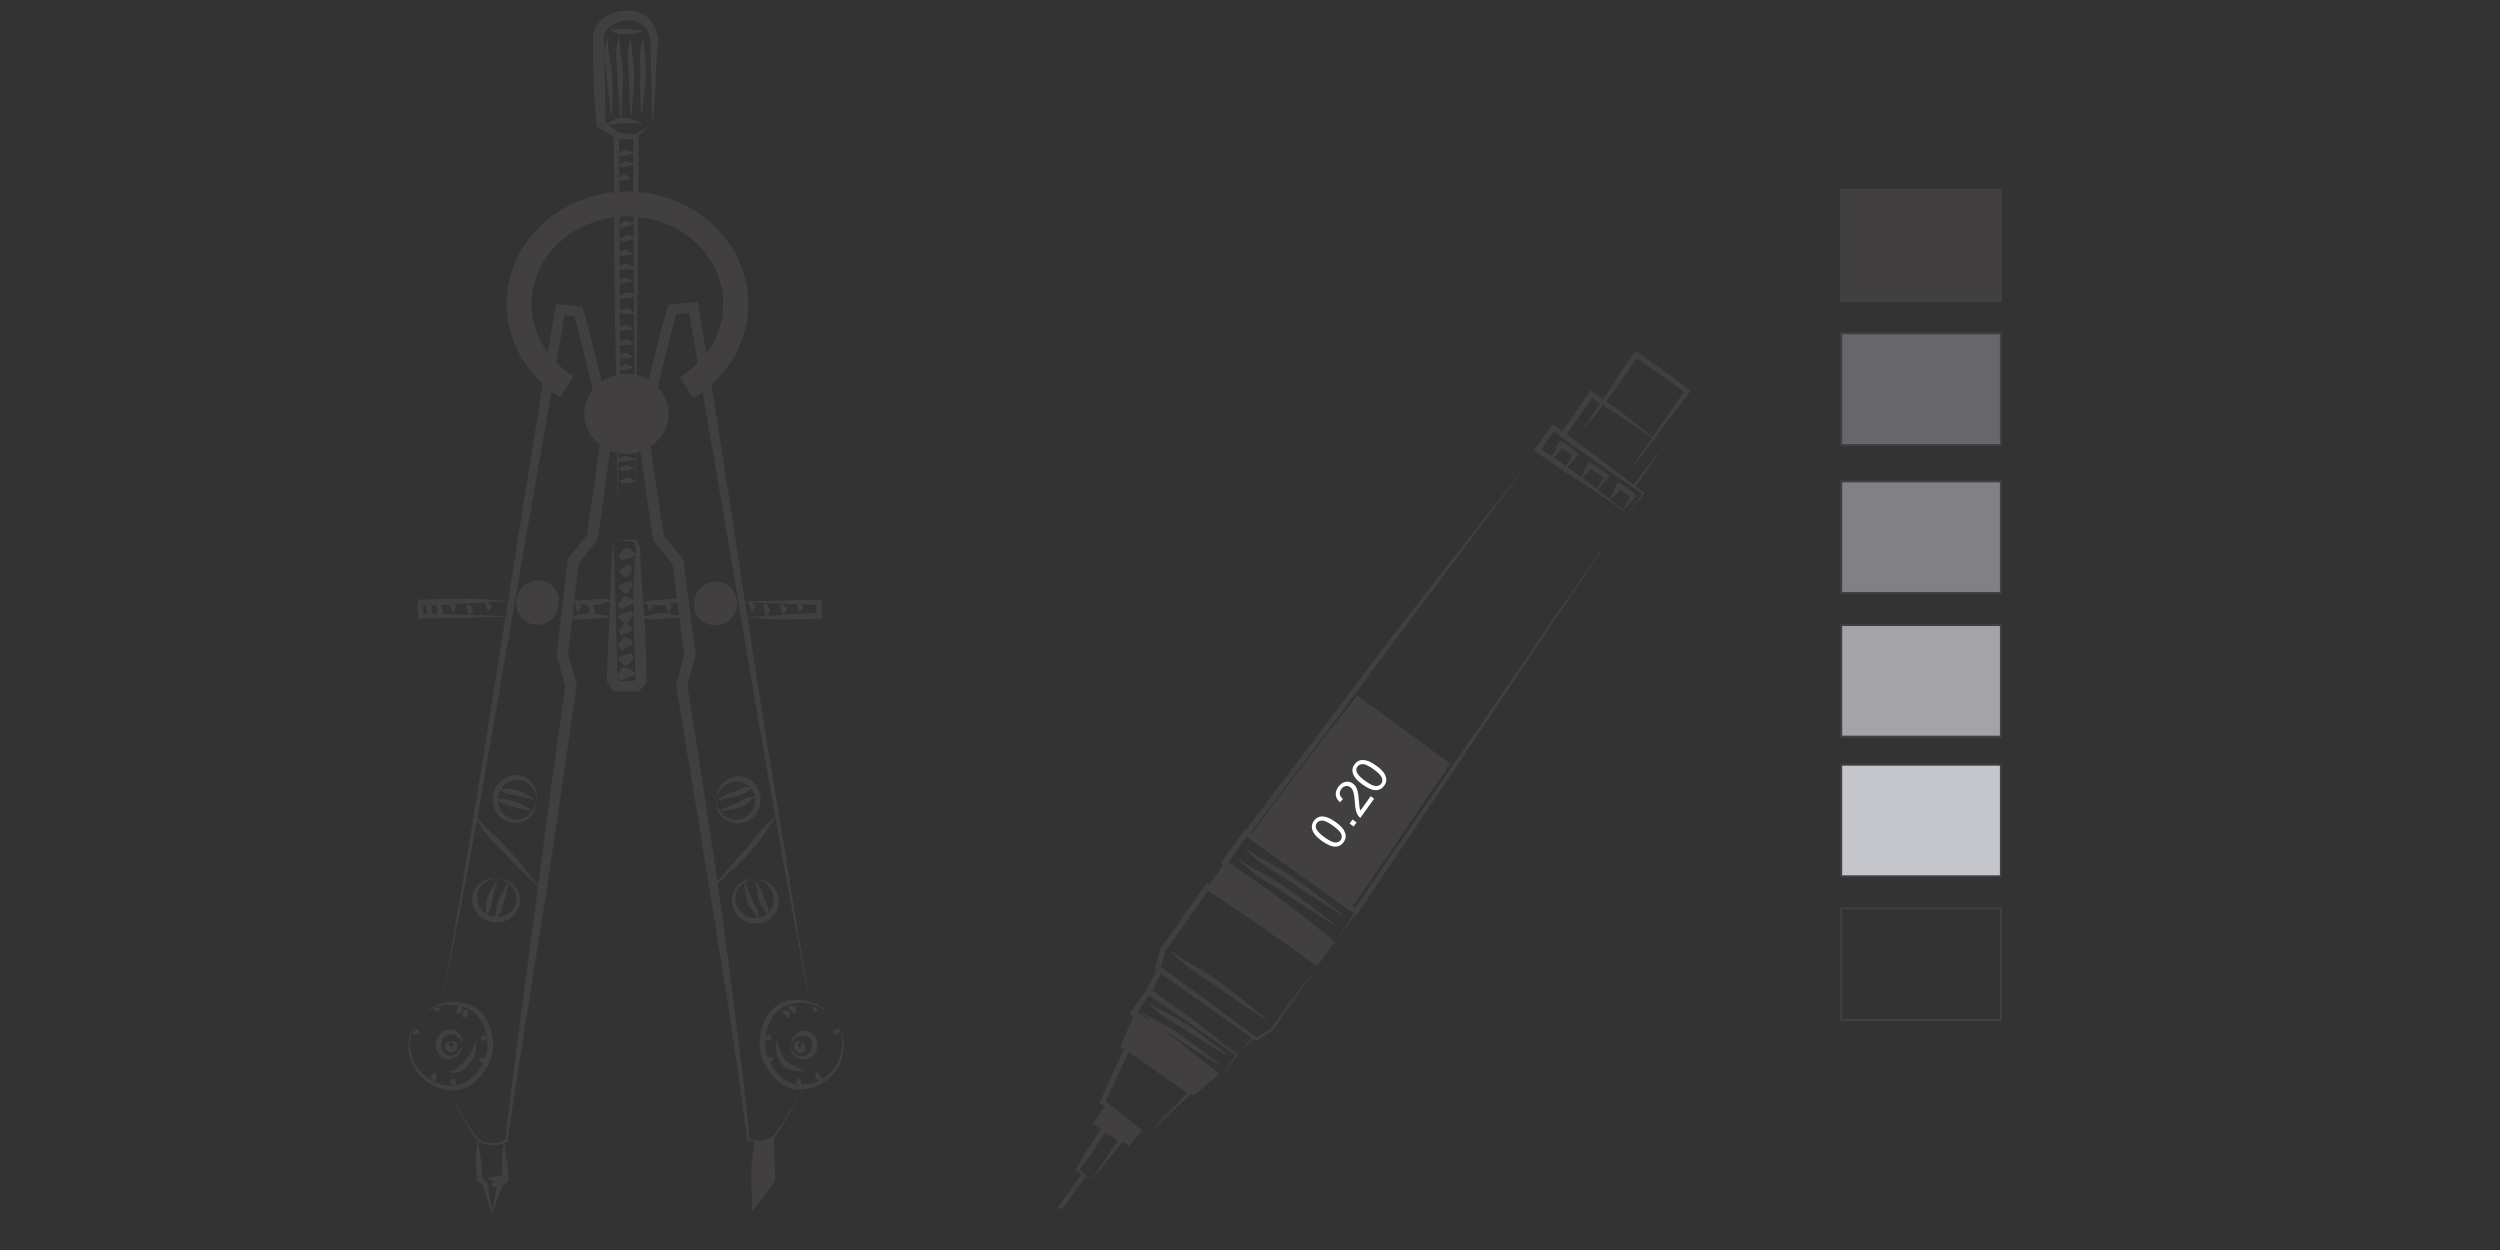 <?xml version="1.0" encoding="utf-8"?>
<!-- Generator: Adobe Illustrator 15.0.0, SVG Export Plug-In . SVG Version: 6.00 Build 0)  -->
<!DOCTYPE svg PUBLIC "-//W3C//DTD SVG 1.1//EN" "http://www.w3.org/Graphics/SVG/1.1/DTD/svg11.dtd">
<svg version="1.1" id="graphic-design" xmlns="http://www.w3.org/2000/svg" xmlns:xlink="http://www.w3.org/1999/xlink" x="0px"
	 y="0px" width="300px" height="150px" viewBox="0 0 300 150" style="enable-background:new 0 0 300 150;" xml:space="preserve">
<rect x="0" y="0" width="300" height="150" fill="#333333" stroke="none"/>
<style type="text/css">
<![CDATA[
	.st0{fill:#818084;stroke:#413F3F;stroke-width:0.25;stroke-miterlimit:10;}
	.st1{fill:#413F3F;stroke:#413F3F;stroke-width:0.25;stroke-miterlimit:10;}
	.st2{fill:#C4C6CB;stroke:#413F3F;stroke-width:0.25;stroke-miterlimit:10;}
	.st3{fill:#A4A3A8;stroke:#413F3F;stroke-width:0.25;stroke-miterlimit:10;}
	.st4{fill:#67666A;stroke:#413F3F;stroke-width:0.25;stroke-miterlimit:10;}
	.st5{fill:none;stroke:#413F3F;stroke-width:0.25;stroke-miterlimit:10;}
	.st6{fill:#FFFFFF;}
	.st7{fill:#413F3F;}
]]>
</style>
<g id="compas">
	<path class="st7" d="M54.385,123.57c-0.68-0.174-1.408,0.158-1.761,0.688c-0.366,0.531-0.428,1.205-0.218,1.789
		c0.078,0.236,0.311,0.622,0.743,0.855c0.423,0.244,1.031,0.252,1.465,0c0.442-0.243,0.68-0.666,0.752-0.978
		c0.082-0.315,0.04-0.521,0.048-0.519c-0.004-0.002-0.035,0.24-0.157,0.464c-0.114,0.226-0.3,0.413-0.366,0.475
		c-0.222,0.253-0.568,0.373-0.879,0.339c-0.316-0.029-0.581-0.195-0.769-0.408c-0.684-0.819-0.201-2.152,1.039-2.164
		c0.17-0.012,0.627,0.154,0.875,0.524c0.264,0.351,0.28,0.78,0.283,0.774c-0.008,0.006,0.115-0.403-0.066-0.887
		C55.223,124.031,54.684,123.619,54.385,123.57z"/>
	<path class="st7" d="M54.231,128.486c-0.258,0.091-0.506,0.105-0.505,0.115c-0.001-0.011,0.237,0.094,0.534,0.127
		c0.297,0.047,0.649,0.02,0.799-0.037c0.71-0.281,1.175-0.881,1.573-1.457c0.172-0.233,0.422-0.869,0.464-1.447
		c0.058-0.576-0.019-1.069-0.012-1.068l-0.215,0.678c-0.057,0.445-0.319,0.84-0.543,1.188c-0.442,0.651-0.853,1.042-1.483,1.604
		C54.753,128.266,54.493,128.41,54.231,128.486z"/>
	<path class="st7" d="M55.687,121.182c-0.077,0.108-0.019,0.307-0.106,0.406c-0.08,0.086-0.048,0.541-0.044,0.538
		c0.001-0.001,0.2-0.021,0.21-0.036c0.039-0.076,0.213-0.074,0.294-0.121c0.146-0.09,0.229-0.177,0.091-0.47
		c-0.038-0.081-0.031-0.308-0.031-0.308C56.102,121.189,55.721,121.135,55.687,121.182z"/>
	<path class="st7" d="M49.642,123.689c-0.036,0.088-0.154,0.246-0.15,0.244c0.012-0.002,0.221,0.299,0.236,0.293
		c0.076,0,0.152-0.18,0.251-0.146c0.063,0.009,0.398-0.173,0.408-0.17c0.002,0-0.055-0.183-0.08-0.183
		c-0.076-0.016-0.135-0.185-0.222-0.229C49.935,123.398,49.757,123.393,49.642,123.689z"/>
	<path class="st7" d="M57.998,124.895c0.132,0.056,0.293,0.026,0.311-0.287c0.011-0.086,0.06-0.269,0.056-0.266
		c-0.011,0.008-0.267-0.232-0.279-0.23c-0.048,0.02-0.07,0.195-0.163,0.195c-0.069-0.006-0.297,0.305-0.288,0.307
		c0.002-0.002,0.125,0.138,0.137,0.134C57.831,124.732,57.925,124.867,57.998,124.895z"/>
	<path class="st7" d="M52.58,120.939c-0.086-0.004-0.234-0.033-0.233-0.03c0.004,0.009-0.283,0.207-0.282,0.208
		c0.014,0.037,0.179,0.045,0.177,0.115c-0.008,0.061,0.298,0.18,0.295,0.164c-0.001,0,0.133-0.119,0.131-0.125
		c-0.014-0.033,0.119-0.11,0.153-0.158C52.883,121.04,52.876,120.936,52.58,120.939z"/>
	<path class="st7" d="M62.533,93.081c-1.063-0.271-2.213,0.203-2.815,1.041c-0.62,0.832-0.756,1.944-0.395,2.899
		c0.133,0.383,0.512,1.013,1.216,1.401c0.689,0.4,1.681,0.438,2.417,0.043c0.749-0.376,1.183-1.077,1.325-1.604
		c0.161-0.53,0.098-0.889,0.112-0.885c-0.007-0.004-0.027,0.412-0.213,0.812c-0.075,0.177-0.177,0.341-0.278,0.482
		c-0.129-0.088-0.34-0.23-0.41-0.253c-0.366-0.113-0.686-0.386-1.037-0.551c-0.311-0.146-0.667-0.295-0.942-0.361
		c-0.284-0.082-0.601-0.172-0.99-0.197c-0.129-0.027-0.48-0.084-0.735-0.118c0.025-0.295,0.096-0.582,0.219-0.841
		c0.017-0.036,0.041-0.069,0.06-0.105c0.199,0.14,0.439,0.307,0.557,0.354c0.517,0.171,1.084,0.161,1.596,0.335
		c0.209,0.072,0.709,0.156,1.142,0.271c0.437,0.107,0.788,0.299,0.787,0.303c0.015-0.002-0.296-0.408-0.409-0.448
		c-0.345-0.169-0.665-0.438-1.021-0.595c-0.667-0.291-1.2-0.445-1.948-0.395c-0.106-0.001-0.364-0.014-0.592-0.022
		c0.457-0.684,1.292-1.159,2.279-1.025c0.306,0.011,1.107,0.343,1.516,1.001c0.441,0.631,0.441,1.363,0.447,1.354
		c-0.012,0.01,0.129-0.69-0.227-1.457C63.882,93.736,62.995,93.15,62.533,93.081z M61.932,96.915
		c0.347,0.143,1.532,0.355,1.932,0.412c-0.117,0.157-0.228,0.278-0.29,0.336c-0.409,0.451-1.022,0.696-1.609,0.671
		c-0.592-0.02-1.136-0.29-1.526-0.686c-0.464-0.467-0.672-1.076-0.667-1.672c0.19,0.161,0.424,0.362,0.536,0.433
		C60.776,96.654,61.443,96.745,61.932,96.915z"/>
	<path class="st7" d="M62.115,106.863c-0.377-0.75-1.074-1.187-1.6-1.33c-0.532-0.162-0.889-0.1-0.886-0.114
		c-0.002,0.007,0.413,0.026,0.811,0.222c0.177,0.074,0.34,0.176,0.481,0.277c-0.089,0.13-0.229,0.338-0.251,0.41
		c-0.115,0.363-0.386,0.681-0.552,1.033c-0.149,0.309-0.298,0.664-0.367,0.938c-0.083,0.284-0.173,0.601-0.201,0.99
		c-0.027,0.128-0.085,0.48-0.121,0.735c-0.294-0.025-0.582-0.097-0.84-0.221c-0.036-0.017-0.069-0.041-0.104-0.06
		c0.141-0.199,0.31-0.441,0.357-0.56c0.173-0.517,0.167-1.082,0.34-1.595c0.072-0.209,0.156-0.709,0.274-1.141
		c0.108-0.437,0.302-0.787,0.305-0.786c-0.003-0.016-0.409,0.295-0.449,0.406c-0.17,0.346-0.439,0.664-0.596,1.021
		c-0.29,0.666-0.448,1.198-0.399,1.947c-0.001,0.106-0.016,0.368-0.025,0.597c-0.683-0.458-1.16-1.297-1.022-2.285
		c0.012-0.307,0.346-1.106,1.007-1.514c0.631-0.439,1.364-0.438,1.353-0.443c0.011,0.016-0.692-0.129-1.457,0.226
		c-0.785,0.306-1.373,1.19-1.446,1.653c-0.271,1.062,0.196,2.213,1.032,2.817c0.83,0.622,1.944,0.761,2.9,0.404
		c0.385-0.132,1.015-0.511,1.406-1.212C62.467,108.592,62.507,107.6,62.115,106.863z M61.29,109.38
		c-0.468,0.463-1.08,0.669-1.675,0.661c0.161-0.19,0.364-0.425,0.435-0.536c0.248-0.468,0.339-1.134,0.511-1.622
		c0.144-0.346,0.359-1.522,0.417-1.926c0.157,0.117,0.278,0.229,0.335,0.291c0.449,0.41,0.693,1.021,0.665,1.609
		C61.959,108.447,61.689,108.991,61.29,109.38z"/>
	<path class="st7" d="M54.083,124.984c0.004,0.007-0.163-0.043-0.374,0.064c-0.223,0.098-0.359,0.432-0.324,0.57
		c0.054,0.314,0.287,0.572,0.596,0.664c0.31,0.095,0.609-0.084,0.776-0.309c0.068-0.086,0.136-0.222,0.158-0.427
		c0.028-0.22-0.047-0.468-0.226-0.573c-0.184-0.107-0.389-0.043-0.495,0.004c-0.112,0.051-0.162,0.094-0.165,0.092
		c0.019-0.012,0.335,0.068,0.343,0.101c0.088,0.001,0.136,0.108,0.101,0.188c-0.033,0.09-0.083,0.084-0.127,0.148
		c-0.119,0.155-0.114,0.077-0.126,0.11c0.002,0.024-0.111,0.071-0.298-0.085c-0.041-0.034-0.099-0.178-0.03-0.321
		C53.952,125.07,54.087,124.986,54.083,124.984z"/>
	<path class="st7" d="M67.018,72.406c-0.003-0.002-0.016,0.128-0.056,0.304c0.013-0.101,0.031-0.2,0.031-0.304
		c0-0.325-0.066-0.634-0.183-0.917c0.225,0.478,0.232,0.926,0.235,0.917c-0.011,0.012,0.128-0.658-0.226-1.38
		c-0.311-0.741-1.168-1.273-1.602-1.339c-1.004-0.235-2.093,0.176-2.687,0.961c-0.614,0.773-0.756,1.849-0.393,2.752
		c0.134,0.364,0.511,0.952,1.188,1.302c0.664,0.358,1.59,0.387,2.294,0.031c0.715-0.344,1.145-0.993,1.288-1.49
		C67.067,72.742,67.004,72.403,67.018,72.406z M66.724,71.323c0.019,0.032,0.036,0.064,0.052,0.096
		C66.761,71.386,66.74,71.355,66.724,71.323z"/>
	<path class="st7" d="M101.123,124.447c-0.22-0.996-0.624-1.527-0.604-1.532c-0.008,0.001,0.357,0.672,0.469,1.493
		c0.14,0.816-0.01,1.703-0.087,2.015c-0.238,1.138-0.939,2.163-1.879,2.827c-0.152,0.109-0.317,0.194-0.48,0.284
		c0.057-0.078,0.112-0.157,0.104-0.175c-0.038-0.106-0.226-0.174-0.241-0.305c-0.009-0.101-0.339-0.424-0.339-0.424
		s-0.136,0.151-0.13,0.176c0.021,0.088-0.105,0.215-0.122,0.318c-0.038,0.188-0.001,0.359,0.324,0.43
		c0.056,0.015,0.14,0.062,0.203,0.099c-0.68,0.339-1.429,0.509-2.172,0.526c0.052-0.029,0.096-0.057,0.096-0.072
		c0-0.107-0.16-0.211-0.139-0.318c0.018-0.087-0.226-0.402-0.226-0.402s-0.168,0.092-0.168,0.109c0,0.077-0.153,0.15-0.196,0.223
		c-0.081,0.141-0.097,0.254,0.184,0.391c0.031,0.016,0.069,0.049,0.104,0.084c-0.003,0-0.006,0-0.009,0
		c-0.992-0.059-1.862-0.668-2.509-1.385c-0.342-0.384-0.633-0.808-0.869-1.255c0.027-0.062,0.051-0.135,0.109-0.146
		c0.066-0.01,0.25-0.331,0.253-0.331c0,0-0.132-0.132-0.15-0.129c-0.062,0.022-0.179-0.099-0.263-0.113
		c-0.099-0.019-0.187,0.001-0.234,0.099c-0.081-0.21-0.152-0.423-0.207-0.638c-0.122-0.484-0.145-1.006-0.106-1.531
		c0.006,0.028,0.013,0.055,0.026,0.06c0.122,0.055,0.274-0.07,0.362-0.028c0.08,0.034,0.382-0.142,0.389-0.136
		c0.002,0.001-0.028-0.182-0.05-0.193c-0.065-0.014-0.097-0.178-0.15-0.234c-0.101-0.105-0.133-0.129-0.332,0.092
		c-0.041,0.05-0.152,0.084-0.208,0.098c0.042-0.329,0.098-0.657,0.182-0.977c0.263-0.938,0.792-1.852,1.678-2.453
		c0.241-0.167,0.712-0.426,1.334-0.551c0.618-0.131,1.367-0.137,2.055,0.004c0.029,0.006,0.055,0.015,0.084,0.021
		c0.002,0.009,0.005,0.024,0.005,0.024l-0.004-0.024c1.356,0.286,2.3,1.154,2.288,1.141c0.008,0.016-0.846-0.965-2.276-1.389
		c-0.019-0.006-0.038-0.009-0.057-0.014l-1.708-10.128l-2.215-13.741c-1.25-7.375-2.408-14.816-3.55-22.272
		c0.946,0.092,3.11,0.294,3.892,0.294c0.807,0,1.606-0.019,2.402-0.042l2.661-0.072l-0.026-2.274l-0.76-0.002
		c-1.412-0.012-5.553,0.116-7.654,0.185c-0.02-0.033-0.035-0.06-0.035-0.06s-0.041,0.028-0.09,0.064
		c-0.275,0.009-0.498,0.017-0.681,0.022c-1.206-7.893-2.398-15.797-3.658-23.655l-0.383-2.344c2.808-2.519,4.426-5.996,4.426-9.711
		c0-7.03-5.805-12.816-13.185-13.438l0.029-6.84l1.65-1.235l-2.113,1.131h-0.142c-0.466-0.064-1.487-0.132-1.82-0.192
		c0.008-0.02-0.257-0.217-0.431-0.353l-0.55-0.421l-0.298-0.224c0.236,0.026,0.543,0.068,0.664,0.068
		c0.49-0.064,0.997-0.232,1.521-0.189c0.21,0.018,0.705-0.006,1.148,0.01c0.444,0.008,0.831,0.077,0.831,0.081
		c0.009-0.007-0.393-0.298-0.503-0.313c-0.367-0.075-0.725-0.273-1.103-0.346c-0.341-0.063-0.665-0.099-0.985-0.077
		c0.046-0.326,0.108-0.79,0.107-0.937c-0.015-0.834,0.118-1.684,0.137-2.523c0.038-1.564,0.014-2.852-0.272-4.392
		C74.385,5.855,74.3,4.138,74.3,4.099c0.388,0.027,0.777-0.019,1.164,0.017c0.198,0.022,0.67-0.024,1.073-0.152
		c0.411-0.114,0.705-0.35,0.701-0.348c-0.008,0.012-0.432,0.018-0.515,0.017c-0.306,0.075-0.64-0.055-0.946-0.099
		c-0.582-0.087-1.047-0.166-1.688-0.008c-0.178,0.052-0.878-0.003-0.879-0.008c-0.007,0.002,0.568,0.509,0.784,0.545
		c0.101,0.021,0.203,0.029,0.304,0.036c-0.01,0.035-0.381,1.702-0.37,2.219c0.003,1.219,0.193,2.395,0.207,3.606
		c0.019,0.802,0.226,3.314,0.294,4.218c-0.308,0.03-0.613,0.112-0.928,0.286c-0.137,0.053-0.514,0.235-0.726,0.355l-0.062-0.047
		c-0.112-0.081-0.099-0.079-0.101-0.087l-0.008-0.021c0.012-0.037,0.018,0.033,0.021-0.236c0.023-2.191-0.034-4.348-0.086-6.505
		l-0.063-3.238l-0.004-0.402c-0.003-0.064-0.001-0.072,0.044-0.173c0.092-0.2,0.218-0.396,0.367-0.57
		c0.296-0.351,0.687-0.62,1.13-0.785c0.67-0.226,2.243-0.624,3.252,0.468c0.252,0.263,0.464,0.601,0.623,0.976
		c0.071,0.167,0.164,0.434,0.165,0.513l0.012,0.684l0.056,2.79l0.166,6.891c0,0,0.376-3.75,0.386-4.595
		c0.015-1.505,0.108-3.018,0.211-4.535l0.079-1.138c0.006-0.065,0.021-0.275-0.021-0.412c-0.023-0.113-0.047-0.215-0.076-0.32
		c-0.057-0.208-0.129-0.41-0.215-0.61c-0.332-0.79-0.981-1.562-1.881-1.915c-0.41-0.165-0.842-0.24-1.255-0.254
		c-0.391-0.012-0.779,0.011-1.17,0.081c-0.777,0.138-1.555,0.484-2.151,1.046c-0.298,0.278-0.552,0.599-0.752,0.957
		c-0.053,0.097-0.09,0.167-0.147,0.297c-0.06,0.147-0.127,0.293-0.116,0.453l-0.01,0.554l-0.005,1.933
		c0.014,2.572,0.12,5.138,0.371,7.931l0.037,0.67l2.075,1.19l0.02,6.685c-7.234,0.753-12.879,6.477-12.879,13.41
		c0,3.658,1.6,7.089,4.343,9.603l-0.119,0.714l-1.996,12.413l-2.054,12.94c-0.975-0.083-3.688-0.308-4.635-0.308
		c-1.001,0-1.991,0.022-2.977,0.048l-3.224,0.075l0.017,2.266l0.653,0.002c0.432,0.003,1.088-0.003,1.859-0.016
		c0.027,0.082,0.046,0.139,0.046,0.139s0.06-0.073,0.109-0.142c2.68-0.046,6.648-0.161,7.856-0.197l-2.049,12.911
		c-1.452,9.085-2.832,17.48-3.888,23.598c-1.022,5.939-1.731,9.723-1.771,9.938c-1.296,0.382-2.132,1.238-2.123,1.225
		c-0.011,0.013,0.96-0.811,2.312-1.032c0.607-0.111,1.259-0.092,1.829,0.014c-0.042,0.132-0.03,0.298-0.114,0.408
		c-0.095,0.107-0.083,0.652-0.076,0.646c0.001-0.002,0.211-0.058,0.222-0.082c0.041-0.096,0.224-0.118,0.315-0.182
		c0.158-0.122,0.267-0.251,0.134-0.572c-0.011-0.027-0.017-0.071-0.021-0.117c0.459,0.138,0.823,0.332,1.055,0.478
		c1.346,0.837,1.975,2.512,2.009,4.132c0.005,0.529-0.1,1.063-0.28,1.578c-0.101-0.02-0.235,0.049-0.31-0.003
		c-0.076-0.053-0.428,0.084-0.426,0.086c0,0,0.024,0.187,0.042,0.193c0.063,0.02,0.073,0.187,0.112,0.248
		c0.081,0.115,0.131,0.159,0.365-0.035c0.005-0.005,0.016-0.009,0.023-0.014c-0.384,0.832-0.976,1.587-1.705,2.137
		c-0.384,0.293-1.017,0.649-1.835,0.723c0.086-0.039,0.297-0.138,0.297-0.174c0-0.107-0.16-0.211-0.139-0.318
		c0.018-0.087-0.226-0.402-0.226-0.402s-0.167,0.092-0.168,0.109c0,0.077-0.153,0.15-0.196,0.223
		c-0.081,0.141-0.097,0.254,0.184,0.391c0.069,0.034,0.169,0.148,0.195,0.179c-0.298,0.022-0.619,0.008-0.963-0.063
		c-0.498-0.07-1.009-0.238-1.494-0.484c0.085-0.008,0.354-0.048,0.377-0.106c0.053-0.14-0.06-0.321-0.004-0.446
		c0.047-0.106-0.098-0.545-0.098-0.545s-0.189,0.07-0.196,0.096c-0.021,0.09-0.193,0.143-0.256,0.216
		c-0.119,0.144-0.168,0.243,0.042,0.491c0.048,0.054,0.083,0.215,0.094,0.271c-0.75-0.389-1.434-0.965-1.899-1.681
		c-0.813-1.175-0.941-2.603-0.765-3.565c0.169-0.98,0.543-1.527,0.523-1.531c0.009,0-0.427,0.621-0.63,1.436
		c-0.228,0.814-0.16,1.766-0.077,2.098c0.252,1.198,0.915,2.321,1.883,3.123c0.777,0.651,1.749,1.069,2.771,1.207l1.204,2.221
		c0.467,0.841,1.017,1.854,1.705,2.979c0.161,0.285,0.392,0.568,0.676,0.806c-0.072,0.464-0.24,1.467-0.246,1.83
		c0.004,0.567,0.041,1.123,0.075,1.682l0.044,0.842l0.012,0.551c0.058,0.079,0.181,0.127,0.267,0.191l0.19,0.125l0.167,0.109
		c0.051,0.041,0.076,0.027,0.089,0.07l0.164,0.521l0.43,1.354l0.543,1.703c0.001,0-0.067-0.985-0.122-1.193
		c-0.188-0.757-0.233-1.562-0.397-2.334l-0.081-0.35c-0.002-0.098-0.072-0.143-0.145-0.186l-0.164-0.115
		c-0.117-0.084-0.358-0.248-0.303-0.219l-0.001-0.729c-0.016-0.667-0.078-1.334-0.223-2.06l-0.228-1.739
		c0.285,0.224,0.617,0.402,0.991,0.487c0.388,0.094,0.797,0.109,1.199,0.062c0.204-0.024,0.393-0.06,0.608-0.116
		c0.089-0.025,0.179-0.056,0.269-0.085c-0.082,0.411-0.276,1.43-0.272,1.793c0.007,0.538,0.053,1.067,0.095,1.597l0.027,0.405
		c-0.281,0.008-0.555,0.17-0.84,0.152c-0.232-0.017-1.077,0.229-1.077,0.229s0.246,0.167,0.301,0.171
		c0.198,0,0.399,0.149,0.599,0.191c0.065,0.014,0.126,0.021,0.188,0.029c-0.061,0.045-0.122,0.097-0.184,0.084
		c-0.083-0.016-0.384,0.228-0.384,0.228s0.088,0.167,0.109,0.167c0.07,0,0.141,0.153,0.212,0.196
		c0.131,0.081,0.241,0.095,0.371-0.185c0.002-0.006,0.012-0.014,0.016-0.02l-0.106,0.503c-0.081,0.416-0.159,0.892-0.227,1.337
		l-0.229,1.688c-0.002,0,0.347-0.871,0.392-1.073c0.154-0.724,0.465-1.425,0.688-2.125c0.052-0.161,0.113-0.367,0.113-0.319
		l0.015-0.003l0.104-0.062l0.209-0.127l0.354-0.228c0.097-0.022,0.043-0.132,0.058-0.198v-0.232l-0.01-0.496
		c-0.026-0.635-0.099-1.264-0.249-1.949c-0.067-0.308-0.177-1.367-0.218-1.771c0.143-0.05,0.282-0.106,0.404-0.181l0.148-1.171
		l0.14-1.009l0.304-2.082l0.666-4.354l1.41-8.903l2.235-14.188l3.382-23.089l-1.04-3.673l0.5-4.307
		c0.222,0.07,0.444,0.131,0.559,0.132c0.645,0.005,1.272-0.15,1.916-0.125c0.365,0.015,1.393-0.092,1.985-0.158
		c-0.091,1.71-0.195,3.423-0.241,5.127l-0.056,2.575l0.827,1.181l2.988,0.027l0.908-1.023l-0.02-2.964l-0.077-2.67
		c-0.029-0.698-0.071-1.409-0.115-2.121c0.234,0.074,0.478,0.142,0.599,0.142c0.639,0,1.258-0.161,1.895-0.14
		c0.309,0.011,1.099-0.071,1.688-0.14l0.577,4.465l-0.981,3.68l3.903,23.717c0.837,5.149,3.302,20.324,4.642,30.846
		c0.254,0.129,0.536,0.21,0.824,0.266c-0.028,0.214-0.347,2.703-0.351,3.485c-0.003,0.68,0.015,1.356,0.038,2.03l0.035,1.162
		l0.029,1.65l1.469-1.928c0.241-0.305,0.625-0.819,1.066-1.422l0.185-0.252c0.13-0.09,0.058-0.307,0.073-0.385l-0.021-0.604
		l-0.047-1.221c-0.07-1.603-0.084-3.01-0.073-3.01c-0.003-0.001-0.017,0.089-0.035,0.22c0.003-0.073,0.006-0.156,0.01-0.222
		l-0.085,0.018c0.245-0.204,0.451-0.447,0.604-0.709c0.692-1.102,1.256-2.113,1.733-2.949l1.213-2.174
		c0.183-0.017,0.367-0.041,0.55-0.076c1.391-0.243,2.834-1.18,3.601-2.473C101.287,126.914,101.348,125.424,101.123,124.447z
		 M59.714,141.898c-0.019-0.04-0.039-0.077-0.058-0.109c0.069,0.001,0.14-0.003,0.208-0.016l-0.139,0.09
		C59.721,141.872,59.718,141.888,59.714,141.898z M97.388,72.581l0.497,0.01c0.116,0.002,0.072,0.003,0.091,0.005l0.014,0.002
		c-0.004,0.154-0.006,0.811-0.005,0.98l-1.991,0.061c-0.636,0.03-1.29,0.075-1.958,0.131c0.042-0.039,0.084-0.081,0.084-0.097
		c0-0.11,0.153-0.223,0.196-0.333c0.081-0.207,0.097-0.379-0.184-0.584c-0.079-0.057-0.206-0.289-0.206-0.289
		s-0.339,0.226-0.339,0.294c0,0.162,0.16,0.318,0.139,0.478c-0.014,0.103,0.131,0.412,0.194,0.54
		c-0.136,0.012-0.267,0.02-0.405,0.033c-0.269,0.025-0.803,0.055-1.405,0.084c0.002-0.005,0.01-0.015,0.01-0.019
		c0-0.141,0.153-0.283,0.196-0.425c0.081-0.263,0.097-0.481-0.184-0.742c-0.068-0.062-0.166-0.278-0.194-0.341
		c1.215,0.021,2.438,0.103,3.659,0.156c0.024,0.132,0.149,0.261,0.13,0.394c-0.018,0.118,0.226,0.549,0.226,0.549
		s0.168-0.125,0.168-0.154c0-0.101,0.153-0.202,0.196-0.304c0.071-0.163,0.08-0.304-0.103-0.46c0.052,0.002,0.105,0.005,0.157,0.006
		L97.388,72.581z M89.938,72.271c-0.055,0.047-0.102,0.091-0.102,0.116c0,0.162,0.16,0.318,0.139,0.478
		c-0.018,0.13,0.226,0.604,0.226,0.604s0.168-0.138,0.168-0.17c0-0.11,0.153-0.223,0.196-0.333c0.081-0.207,0.097-0.379-0.184-0.584
		c-0.023-0.016-0.049-0.048-0.076-0.084c0.479,0.034,0.947,0.063,1.138,0.063c0.15,0,0.301,0.007,0.452,0.009
		c-0.071,0.061-0.309,0.273-0.309,0.349c0,0.204,0.16,0.402,0.139,0.607c-0.012,0.107,0.085,0.391,0.156,0.583
		c-0.807,0.038-1.682,0.073-2.196,0.093c-0.09-0.591-0.184-1.18-0.274-1.771C89.566,72.244,89.744,72.257,89.938,72.271z
		 M86.788,36.469c0,2.166-0.732,4.231-2.038,5.958l-1.016-6.223l-1.777,0.192l-1.4,0.161c-0.439-0.082-0.412,0.416-0.555,0.696
		l-0.207,0.688l-0.291,1.057l-1.069,4.183l-0.589,2.409c-0.439-0.263-0.922-0.458-1.438-0.583c0.035-6.17,0.145-12.391,0.181-18.568
		l0.002-0.399C82.32,26.634,86.788,31.082,86.788,36.469z M74.731,58.046c0.249,0.027,0.494-0.116,0.73-0.088
		c0.142,0.02,0.539-0.099,0.751-0.168c0.007,0.926,0.012,1.498,0.013,1.628l-2.09-0.048l0.086-4.196
		c0.097,0.11,0.222,0.238,0.289,0.244c0.261,0.029,0.521-0.113,0.772-0.085c0.182,0.025,0.764-0.156,0.91-0.204
		c0.007,0.984,0.014,1.829,0.019,2.506c-0.045-0.032-0.088-0.061-0.106-0.061c-0.161,0-0.322-0.155-0.479-0.202
		c-0.295-0.089-0.521-0.117-0.84,0.13c-0.087,0.074-0.443,0.142-0.445,0.141C74.335,57.644,74.619,58.036,74.731,58.046z
		 M76.192,55.092C76.129,55.045,76,54.95,75.965,54.95c-0.171,0-0.342-0.154-0.509-0.201c-0.314-0.089-0.555-0.119-0.893,0.127
		c-0.058,0.045-0.219,0.088-0.338,0.115l0.013-0.611c0.301,0.053,0.609,0.089,0.926,0.089c0.351,0,0.693-0.035,1.023-0.099
		C76.188,54.621,76.19,54.855,76.192,55.092z M76.095,41.238c-0.02-0.015-0.177-0.171-0.214-0.175
		c-0.15-0.012-0.286-0.18-0.43-0.241c-0.269-0.114-0.489-0.159-0.808,0.072c-0.041,0.031-0.135,0.06-0.224,0.082l-0.008-1.415
		c0.046,0.058,0.09,0.107,0.12,0.112c0.209,0.036,0.434-0.09,0.638-0.039c0.166,0.047,0.81-0.127,0.807-0.141
		c-0.005,0.002-0.167-0.176-0.202-0.18c-0.14-0.014-0.262-0.183-0.394-0.245c-0.248-0.116-0.456-0.165-0.761,0.067
		c-0.039,0.03-0.126,0.061-0.21,0.085l-0.01-1.86c0.079,0.117,0.214,0.308,0.281,0.32c0.221,0.042,0.464-0.076,0.678-0.014
		c0.123,0.033,0.502-0.007,0.714-0.032C76.079,38.837,76.087,40.043,76.095,41.238z M76.071,37.434
		c-0.017-0.017-0.033-0.031-0.043-0.033c-0.151-0.033-0.274-0.214-0.42-0.286c-0.27-0.136-0.502-0.195-0.833,0.028
		c-0.068,0.047-0.274,0.094-0.376,0.114l-0.008-1.589c0.106,0.091,0.233,0.19,0.291,0.191c0.247,0.002,0.489-0.155,0.734-0.126
		c0.116,0.008,0.417-0.05,0.645-0.09C76.063,36.238,76.067,36.835,76.071,37.434z M76.021,28.463
		c-0.009-0.004-0.021-0.012-0.025-0.012c-0.151,0-0.303-0.153-0.455-0.196c-0.282-0.081-0.516-0.097-0.795,0.184
		c-0.077,0.078-0.384,0.202-0.393,0.205l-0.008-1.507c0.103,0.096,0.242,0.214,0.302,0.21c0.226-0.012,0.43-0.188,0.651-0.185
		c0.141,0.003,0.54-0.175,0.716-0.255C76.017,27.413,76.019,27.933,76.021,28.463z M74.364,30.545
		c0.087,0.091,0.19,0.189,0.235,0.19c0.199,0.002,0.398-0.153,0.595-0.118c0.152,0.018,0.771-0.131,0.777-0.124
		c0.001,0-0.143-0.196-0.184-0.204c-0.141-0.021-0.269-0.192-0.415-0.249c-0.27-0.106-0.507-0.128-0.774,0.15
		c-0.041,0.042-0.146,0.098-0.235,0.141l-0.009-1.683c0.008,0.009,0.307,0.336,0.398,0.336c0.219,0,0.432-0.16,0.651-0.139
		c0.113,0.011,0.415-0.083,0.62-0.154c0.005,1.074,0.011,2.191,0.017,3.34c-0.157-0.049-0.302-0.193-0.459-0.255
		c-0.326-0.129-0.619-0.186-0.989,0.063c-0.042,0.026-0.13,0.06-0.22,0.091L74.364,30.545z M74.373,32.265
		c0.072,0.06,0.141,0.113,0.178,0.117c0.251,0.022,0.522-0.104,0.78-0.046c0.123,0.027,0.457-0.004,0.71-0.039
		c0.005,1.005,0.011,2.03,0.017,3.068c-0.155-0.047-0.305-0.169-0.461-0.215c-0.326-0.096-0.6-0.114-0.921,0.164
		c-0.049,0.043-0.178,0.1-0.286,0.143l-0.008-1.464c0.028,0.022,0.056,0.046,0.075,0.048c0.232,0.024,0.461-0.121,0.682-0.09
		c0.183,0.03,0.839-0.204,0.837-0.207c-0.001,0.001-0.188-0.168-0.23-0.168c-0.15-0.002-0.298-0.158-0.445-0.207
		c-0.276-0.092-0.492-0.122-0.792,0.13c-0.025,0.022-0.074,0.044-0.129,0.064L74.373,32.265z M76.014,26.803
		c-0.06-0.042-0.132-0.087-0.155-0.084c-0.151,0.013-0.317-0.125-0.471-0.156c-0.287-0.057-0.513-0.056-0.774,0.24
		c-0.043,0.051-0.171,0.117-0.269,0.164l-0.005-0.954c0.313-0.023,0.628-0.044,0.948-0.044c0.244,0,0.482,0.02,0.723,0.033
		C76.012,26.267,76.013,26.53,76.014,26.803z M74.414,44.22c0.083,0.1,0.229,0.264,0.286,0.264c0.19,0,0.374-0.16,0.564-0.139
		c0.154,0.017,0.713-0.227,0.713-0.227s-0.164-0.167-0.199-0.167c-0.131,0-0.264-0.153-0.395-0.196
		c-0.244-0.081-0.447-0.097-0.689,0.184c-0.047,0.056-0.193,0.133-0.278,0.175c0.004-0.417,0.007-0.806,0.009-1.152
		c0.041,0.049,0.079,0.088,0.106,0.092c0.213,0.036,0.437-0.093,0.641-0.044c0.168,0.042,0.804-0.133,0.805-0.142
		c-0.006,0.002-0.164-0.18-0.202-0.184c-0.14-0.013-0.265-0.182-0.398-0.242c-0.251-0.114-0.456-0.159-0.758,0.074
		c-0.036,0.029-0.115,0.055-0.193,0.078c0-0.088,0.001-0.189,0.001-0.271l-0.005-1.01c0.052,0.062,0.104,0.115,0.138,0.12
		c0.227,0.039,0.466-0.089,0.685-0.041c0.174,0.043,0.818-0.125,0.852-0.146c0.008,1.25,0.017,2.483,0.024,3.689
		c-0.31-0.057-0.628-0.092-0.956-0.092c-0.259,0-0.508,0.037-0.757,0.073C74.409,44.673,74.411,44.446,74.414,44.22z M74.291,16.724
		L76,16.719l0,1.57c-0.058-0.043-0.122-0.088-0.146-0.088c-0.162,0.001-0.329-0.15-0.496-0.188c-0.31-0.072-0.585-0.069-0.857,0.244
		c-0.035,0.039-0.12,0.096-0.201,0.147L74.291,16.724z M74.301,18.656c0.105,0.072,0.223,0.145,0.27,0.141
		c0.221-0.027,0.429-0.201,0.66-0.19c0.139,0.004,0.571-0.137,0.769-0.204l0,1.255c-0.051-0.041-0.107-0.082-0.128-0.082
		c-0.151,0-0.303-0.153-0.455-0.196c-0.282-0.081-0.516-0.097-0.795,0.184c-0.054,0.054-0.215,0.129-0.314,0.171L74.301,18.656z
		 M74.317,21.637c0.053,0.053,0.103,0.097,0.13,0.098c0.186,0.002,0.372-0.153,0.556-0.122c0.146,0.011,0.704-0.141,0.715-0.121
		c0.006,0.003-0.116-0.208-0.159-0.211c-0.135-0.025-0.256-0.193-0.394-0.248c-0.253-0.101-0.469-0.12-0.718,0.157
		c-0.025,0.027-0.077,0.06-0.132,0.092l-0.007-1.427c0.098,0.1,0.256,0.254,0.319,0.254c0.219,0,0.432-0.16,0.651-0.139
		c0.133,0.013,0.532-0.122,0.721-0.189v0.008c-0.002,0.859-0.001,1.955,0.002,3.214c-0.238-0.011-0.472-0.034-0.713-0.034
		c-0.325,0-0.644,0.026-0.964,0.045L74.317,21.637z M63.788,36.469c0-5.289,4.309-9.665,9.888-10.385l0.01,3.248
		c0.036,4.3,0.097,8.677,0.194,13.312l0.026,2.367c-0.626,0.153-1.205,0.413-1.713,0.766l-0.138-0.568
		c-0.626-2.53-1.21-5.015-1.933-7.594c-0.046-0.154-0.1-0.328-0.159-0.492l-0.089-0.251c-0.004-0.055-0.046-0.065-0.096-0.064
		l-0.135-0.017l-0.937-0.112l-1.981-0.22l-0.973,5.864C64.494,40.614,63.788,38.586,63.788,36.469z M50.792,73.595l-0.017-0.003
		c0.006-0.199,0.009-1.289,0.008-0.981l0.311-0.004c0.021,0.228,0.151,0.451,0.131,0.679c-0.006,0.065,0.017,0.187,0.048,0.319
		l-0.361-0.006C50.794,73.597,50.792,73.595,50.792,73.595z M51.744,73.614c0.029-0.057,0.057-0.115,0.071-0.172
		c0.076-0.298,0.085-0.552-0.144-0.842l0.195-0.002l0.613-0.017c-0.055,0.058-0.098,0.113-0.098,0.147
		c-0.023,0.254,0.129,0.492,0.102,0.728c-0.005,0.04,0.003,0.104,0.016,0.175L51.744,73.614z M58.17,73.827
		c-0.558,0-1.118-0.016-1.68-0.036c0-0.001,0.004-0.005,0.004-0.006c0-0.121,0.153-0.243,0.196-0.364
		c0.081-0.226,0.097-0.413-0.184-0.637c-0.079-0.061-0.206-0.315-0.206-0.315s-0.339,0.246-0.339,0.321
		c0,0.175,0.16,0.346,0.139,0.521c-0.011,0.087,0.075,0.307,0.144,0.471c-1.062-0.042-2.127-0.098-3.189-0.132
		c0.004-0.011,0.011-0.023,0.015-0.034c0.086-0.299,0.108-0.532-0.146-0.843c-0.033-0.035-0.062-0.118-0.084-0.202l0.503-0.014
		c0.207-0.008,0.419-0.021,0.627-0.03c0.024,0.133,0.149,0.261,0.13,0.394c-0.018,0.118,0.226,0.549,0.226,0.549
		s0.168-0.125,0.168-0.154c0-0.101,0.153-0.202,0.196-0.304c0.079-0.181,0.09-0.333-0.164-0.511
		c0.615-0.033,1.237-0.072,1.883-0.125c0.373-0.03,1.188-0.068,2.048-0.103c-0.101,0.059-0.246,0.149-0.246,0.188
		c0,0.131,0.16,0.259,0.139,0.39c-0.018,0.107,0.226,0.494,0.226,0.494s0.168-0.113,0.168-0.138c0-0.09,0.153-0.182,0.196-0.273
		c0.081-0.169,0.097-0.31-0.184-0.477c-0.054-0.032-0.129-0.129-0.172-0.189c0.921-0.037,1.87-0.069,2.372-0.086l-0.284,1.789
		C59.999,73.923,58.566,73.827,58.17,73.827z M60.64,136.805c-0.679,0.354-1.484,0.459-2.194,0.315
		c-0.724-0.144-1.302-0.644-1.641-1.203c-0.713-1.097-1.293-2.099-1.783-2.926l-1.266-2.188c0.237,0.031,0.475,0.062,0.716,0.061
		c1.272-0.034,2.306-0.749,3.052-1.546c0.752-0.816,1.29-1.786,1.54-2.854c0.243-1.099,0.085-2.182-0.261-3.217
		c-0.363-1.024-1.077-2.007-2.117-2.529c-0.283-0.147-0.808-0.376-1.462-0.459c-0.65-0.09-1.411-0.046-2.095,0.14
		c-0.06,0.015-0.113,0.036-0.17,0.054c0.048-0.221,1.052-4.999,2.083-10.33c0.83-4.267,1.687-8.868,2.202-11.733
		c0.304,0.566,0.756,1.343,1.008,1.616c0.92,1.077,1.956,1.979,2.894,3.027c0.597,0.677,2.608,2.581,3.427,3.352
		C63.857,112.015,61.771,126.569,60.64,136.805z M66.229,93.8l-1.589,12.048c-0.016,0.127-0.033,0.265-0.05,0.402
		c-0.209-0.285-0.456-0.612-0.555-0.717c-0.665-0.7-1.226-1.518-1.855-2.256c-1.17-1.377-2.168-2.484-3.54-3.658
		c-0.266-0.207-0.942-0.947-1.36-1.434c0.127-0.711,0.232-1.311,0.308-1.752l8.274-47.687l0.312-1.802
		c0.342,0.258,0.683,0.518,1.053,0.748l1.587-2.546c-0.76-0.474-1.442-1.026-2.046-1.635l0.985-5.694l1.156,0.136
		c-0.032-0.229,0.238,0.802,0.404,1.428l1.037,4.164l0.771,3.243c-0.632,0.803-1.02,1.789-1.02,2.867
		c0,1.503,0.744,2.83,1.882,3.713l-0.915,6.438l-0.593,4.126l-0.034,0.232c-0.001,0.006,0.001,0.014-0.004,0.018l-0.231,0.292
		l-0.648,0.815l-1.429,1.798L66.78,78.646l1.044,3.65L66.229,93.8z M69.205,73.823c-0.091,0.031-0.295,0.068-0.506,0.102
		l0.182-1.568c0.007,0.001,0.022,0.005,0.027,0.005c0.048,0,0.097,0.008,0.146,0.011c-0.014,0.014-0.036,0.028-0.037,0.04
		c-0.027,0.175,0.119,0.341,0.093,0.49c-0.027,0.128,0.216,0.568,0.216,0.566c0,0,0.168-0.126,0.167-0.153
		c0.001-0.101,0.156-0.2,0.202-0.296c0.089-0.182,0.11-0.307-0.14-0.519c-0.019-0.013-0.036-0.037-0.051-0.065
		c0.23,0.046,0.461,0.1,0.69,0.123c0.146,0.015,0.283,0.023,0.421,0.032c-0.011,0.021-0.029,0.047-0.029,0.062
		c0.002,0.238,0.166,0.468,0.159,0.708c-0.005,0.055,0.017,0.146,0.051,0.247C70.271,73.591,69.769,73.635,69.205,73.823z
		 M72.882,73.862c-0.442-0.003-0.891-0.159-1.336-0.205c-0.091-0.01-0.176-0.014-0.264-0.022c0.025-0.057,0.048-0.114,0.06-0.168
		c0.06-0.293,0.073-0.531-0.211-0.826c-0.008-0.008-0.018-0.027-0.026-0.04c0.437-0.005,0.865-0.061,1.338-0.229
		c0.129-0.046,0.49-0.109,0.767-0.153c-0.022,0.564-0.05,1.128-0.08,1.693C73.024,73.885,72.925,73.862,72.882,73.862z
		 M76.06,81.709l-1.765,0.01l-0.047-0.068l-0.185-0.26l-0.001-0.108c0.158,0.168,0.374,0.397,0.431,0.393
		c0.238-0.034,0.477-0.373,0.757-0.342c0.174,0.012,0.769-0.295,0.981-0.4l0.017,0.548L76.06,81.709z M74.677,64.883l0.713,0.07
		l0.416,0.041l0.284,0.045l0.101,0.311c0.062,0.16,0.149,0.374,0.156,0.425l-0.017,0.091l-0.017,0.179l-0.033,0.374l-0.013,0.148
		c-0.05-0.079-0.19-0.303-0.225-0.304c-0.165-0.005-0.315-0.317-0.47-0.414c-0.29-0.179-0.54-0.235-0.9,0.3
		c-0.102,0.149-0.469,0.381-0.466,0.383c0.007-0.001,0.291,0.695,0.388,0.704c0.238,0.019,0.503-0.279,0.747-0.22
		c0.181,0.05,0.79-0.307,0.922-0.393l-0.047,0.552l-0.115,1.474c-0.068,0.942-0.113,1.771-0.113,2.291
		c0,0.401,0.009,0.798,0.014,1.197c-0.064-0.092-0.144-0.196-0.174-0.194c-0.167,0.01-0.365-0.279-0.544-0.346
		c-0.332-0.126-0.538-0.133-0.788,0.44c-0.065,0.166-0.412,0.41-0.417,0.41c-0.016,0,0.339,0.689,0.468,0.679
		c0.274-0.011,0.482-0.357,0.718-0.34c0.154,0.003,0.569-0.327,0.74-0.456c0.006,0.499,0.009,1,0.02,1.497
		c-0.087-0.179-0.3-0.597-0.376-0.597c-0.225-0.001-0.447,0.318-0.671,0.271c-0.177-0.035-0.86,0.421-0.865,0.419
		c-0.001,0,0.177,0.345,0.223,0.346c0.158,0.009,0.31,0.321,0.47,0.41c0.064,0.037,0.125,0.062,0.186,0.082
		c-0.12,0.036-0.245,0.159-0.392,0.431c-0.083,0.153-0.396,0.382-0.396,0.382c-0.001,0,0.243,0.697,0.331,0.703
		c0.208,0.016,0.429-0.293,0.635-0.239c0.171,0.048,0.8-0.431,0.794-0.431c-0.001,0-0.173-0.339-0.211-0.337
		c-0.138-0.002-0.268-0.311-0.401-0.405c-0.057-0.039-0.111-0.069-0.165-0.089c0.152-0.024,0.302-0.143,0.465-0.452
		c0.068-0.129,0.295-0.317,0.376-0.381c0.019,0.797,0.04,1.592,0.065,2.386l0.134,4.445c-0.072-0.101-0.167-0.224-0.203-0.223
		c-0.202-0.005-0.406-0.314-0.621-0.396c-0.391-0.154-0.766-0.164-1.079,0.449c-0.049,0.087-0.167,0.219-0.267,0.328l-0.05-3.097
		l-0.123-4.711l-0.246-7.709l0.44-0.663l-0.534,0.632c-0.098,1.235-0.269,3.459-0.269,4.105c0,0.85-0.022,1.703-0.056,2.557
		c-0.274-0.097-0.638-0.214-0.794-0.214c-0.62,0-1.221,0.161-1.84,0.14c-0.306-0.01-1.099,0.076-1.675,0.146l0.52-4.478l1.087-1.379
		l0.597-0.756l0.298-0.378l0.206-0.259c0.111-0.096,0.121-0.235,0.136-0.372l0.543-3.874l0.905-6.526
		c0.258,0.104,0.532,0.177,0.81,0.239l0.057,5.108l2.158-0.02c0,0.019,0,0.05,0,0.05l0-0.05h0.023l-0.023,0l0.025-1.641
		c0.06-0.02,0.101-0.034,0.1-0.034c0,0-0.046-0.038-0.099-0.078l0.05-3.331c0.181-0.04,0.354-0.098,0.526-0.156l0.835,5.852
		l0.611,4.126l0.042,0.282l0.038,0.248c0,0.088,0.029,0.163,0.095,0.223l0.419,0.523l0.653,0.812l1.173,1.454l0.544,4.214
		c-0.146-0.041-0.278-0.07-0.356-0.069c-0.613,0.008-1.205,0.175-1.818,0.162c-0.216-0.005-0.679,0.043-1.133,0.099
		c-0.002-0.003-0.007-0.012-0.007-0.012s-0.017,0.01-0.024,0.016c-0.261,0.032-0.508,0.064-0.71,0.092
		c-0.038-0.467-0.068-0.923-0.113-1.402c-0.083-0.876-0.192-3.143-0.277-5.129l-0.518-0.941l-2.245,0.09L74.677,64.883z
		 M80.231,73.631c-0.82-0.081-1.502-0.097-2.315,0.184c-0.104,0.036-0.354,0.082-0.595,0.121c-0.033-0.509-0.076-1.034-0.117-1.555
		c0.089,0.022,0.17,0.039,0.208,0.039c0.063-0.001,0.126,0.007,0.19,0.013c0.036,0.122,0.141,0.24,0.123,0.362
		c-0.018,0.118,0.226,0.549,0.226,0.549s0.168-0.125,0.168-0.154c0-0.101,0.153-0.202,0.196-0.304
		c0.052-0.12,0.068-0.228,0.004-0.339c0.123,0.022,0.245,0.043,0.367,0.054c0.4,0.036,0.766,0.054,1.13,0.027
		c0.056,0.093,0.158,0.188,0.147,0.302c-0.008,0.108,0.238,0.537,0.237,0.539c0,0,0.167-0.127,0.168-0.155
		c-0.001-0.101,0.149-0.21,0.189-0.319c0.06-0.167,0.058-0.33-0.124-0.467c0.155-0.037,0.311-0.078,0.474-0.139
		c0.072-0.027,0.218-0.061,0.38-0.093l0.197,1.524C81.069,73.807,80.648,73.671,80.231,73.631z M84.253,93.57L82.493,82.3
		l0.985-3.655l-1.484-11.497l-1.319-1.63l-0.606-0.748l-0.303-0.374l-0.096-0.117c-0.02-0.016-0.022-0.041-0.025-0.065l-0.571-3.757
		l-1.017-6.863c1.307-0.871,2.168-2.309,2.168-3.938c0-1.221-0.496-2.325-1.287-3.175l0.247-1.039c0.61-2.5,1.22-5.069,1.91-7.504
		c0.044-0.077,0.018-0.211,0.119-0.212l0.457-0.05l1.038-0.114l1.024,6.027c-0.629,0.621-1.342,1.18-2.136,1.657l1.546,2.571
		c0.41-0.246,0.798-0.514,1.174-0.792l6.794,39.977c0.657,3.812,1.299,7.486,1.909,10.937c-0.42,0.415-1.301,1.237-1.601,1.562
		c-0.905,1.059-1.701,2.174-2.667,3.189c-0.505,0.539-1.81,2.062-2.662,3.064c-0.033-0.227-0.068-0.469-0.099-0.677L84.253,93.57z
		 M90.533,138.073c-0.025-0.522-0.042-0.936-0.046-1.02c0.017,0.004,0.034,0.008,0.051,0.011L90.533,138.073z M95.045,132.865
		c-0.498,0.82-1.092,1.818-1.809,2.894c-0.261,0.413-0.625,0.752-1.078,0.94l-0.885,0.177c-0.167,0.002-0.338-0.011-0.509-0.038
		c-0.168-0.025-0.351-0.068-0.506-0.115c-0.109-0.041-0.241-0.07-0.32-0.144l-0.071-0.81l-0.103-1.021l-0.227-2.101l-0.509-4.379
		l-1.113-8.953c-0.679-5.302-1.33-10.147-1.787-13.308c0.14-0.117,0.259-0.222,0.312-0.278c0.665-0.701,1.449-1.305,2.144-1.986
		c1.289-1.273,2.326-2.371,3.279-3.924c0.205-0.3,0.844-1.246,1.178-1.77c0.834,4.714,1.607,8.993,2.262,12.504
		c0.956,5.146,1.657,8.664,1.854,9.647c-0.685-0.201-1.453-0.27-2.14-0.185c-0.713,0.08-1.314,0.344-1.656,0.562
		c-0.816,0.506-1.41,1.297-1.754,2.145c-0.351,0.853-0.478,1.756-0.465,2.646c0.017,0.926,0.329,1.797,0.76,2.571
		c0.443,0.772,1.018,1.476,1.747,2.023c0.294,0.221,0.718,0.489,1.282,0.66c0.411,0.134,0.887,0.162,1.375,0.12L95.045,132.865z"/>
	<path class="st7" d="M97.494,126.761c0.655-0.565,0.788-1.52,0.416-2.214c-0.342-0.711-1.289-1.107-2.005-0.74
		c-0.201,0.074-0.66,0.381-0.832,0.803c-0.196,0.408-0.137,0.805-0.143,0.8c0.002,0.005,0.077-0.388,0.347-0.665
		c0.26-0.301,0.643-0.393,0.794-0.415c0.37-0.097,0.791,0.002,1.083,0.313c0.29,0.301,0.413,0.808,0.239,1.229
		c-0.063,0.167-0.208,0.445-0.502,0.648c-0.285,0.205-0.735,0.276-1.112,0.123c-0.382-0.147-0.651-0.482-0.758-0.758
		c-0.118-0.277-0.11-0.482-0.117-0.479c0.005-0.002-0.053,0.229-0.005,0.496c0.036,0.268,0.183,0.551,0.266,0.63
		c0.267,0.299,0.638,0.534,1.073,0.596C96.667,127.195,97.15,127.066,97.494,126.761z"/>
	<path class="st7" d="M93.234,124.719c0.001-0.005-0.151,0.579-0.118,0.715c0.059,0.459,0.031,0.971,0.219,1.448
		c0.337,0.866,1.035,1.534,1.98,1.597c0.131,0.008,0.44,0.06,0.716,0.053c0.275,0.008,0.512-0.038,0.512-0.03
		c0.001-0.008-0.233-0.079-0.467-0.208c-0.239-0.116-0.467-0.285-0.582-0.328c-0.532-0.205-1.106-0.466-1.437-1.004
		c-0.131-0.209-0.446-0.706-0.602-1.23C93.288,125.212,93.24,124.717,93.234,124.719z"/>
	<path class="st7" d="M95.073,120.714c-0.095-0.004-0.324-0.132-0.324-0.132c-0.001-0.002-0.172,0.363-0.135,0.426
		c0.083,0.133,0.301,0.172,0.36,0.317c0.053,0.101,0.461,0.394,0.462,0.403c0.001,0.002,0.097-0.187,0.083-0.217
		c-0.045-0.102,0.038-0.277,0.015-0.396C95.498,120.883,95.415,120.734,95.073,120.714z"/>
	<path class="st7" d="M94.085,121.248c0.001,0.001-0.169,0.348-0.139,0.385c0.07,0.1,0.268,0.107,0.316,0.221
		c0.038,0.086,0.424,0.289,0.425,0.293c0.001,0.002,0.098-0.172,0.085-0.198c-0.04-0.079,0.048-0.234,0.034-0.339
		c-0.02-0.193-0.095-0.325-0.419-0.299C94.295,121.318,94.085,121.248,94.085,121.248z"/>
	<path class="st7" d="M100.014,124.006c0.07-0.013,0.16,0.123,0.223,0.167c0.128,0.067,0.181,0.091,0.341-0.177
		c0.038-0.071,0.226-0.159,0.23-0.157c0.012,0.003-0.076-0.366-0.151-0.383c-0.14-0.011-0.274,0.13-0.391,0.123
		c-0.114-0.022-0.406,0.285-0.396,0.282C99.872,123.861,99.998,124.009,100.014,124.006z"/>
	<path class="st7" d="M97.981,121.043c-0.069-0.037-0.152-0.173-0.151-0.176c0.004-0.012-0.347-0.049-0.365,0.002
		c-0.028,0.076,0.112,0.188,0.076,0.234c-0.022,0.037,0.152,0.258,0.146,0.272c-0.001,0.002,0.172,0.021,0.179,0.007
		c0.019-0.044,0.182-0.047,0.234-0.082C98.206,121.223,98.227,121.193,97.981,121.043z"/>
	<path class="st7" d="M88.289,98.786c0.702,0.075,1.46-0.153,2.007-0.642c1.043-0.904,1.242-2.434,0.652-3.539
		c-0.555-1.127-2.004-1.78-3.214-1.28c-0.337,0.094-1.141,0.563-1.475,1.276c-0.373,0.688-0.298,1.385-0.307,1.375
		c0.005,0.008,0.063-0.675,0.505-1.231c0.416-0.586,1.144-0.851,1.462-0.905c0.729-0.178,1.532,0.051,2.071,0.613
		c-0.23-0.027-0.475-0.039-0.579,0.003c-0.519,0.171-0.971,0.463-1.504,0.599c-0.214,0.053-0.7,0.25-1.111,0.484
		c-0.419,0.225-0.711,0.529-0.707,0.529c0.002-0.014,0.473-0.123,0.564-0.15c0.329-0.16,0.732-0.135,1.095-0.201
		c0.674-0.121,1.268-0.263,1.841-0.746c0.085-0.083,0.352-0.212,0.575-0.306c0.214,0.284,0.37,0.616,0.432,0.976
		c-0.085-0.013-0.195-0.025-0.316-0.022c-0.259-0.007-0.541,0.032-0.651,0.086c-0.529,0.267-0.874,0.575-1.455,0.735
		c-0.374,0.121-1.527,0.684-1.842,0.822c-0.096-0.149-0.176-0.298-0.227-0.438c-0.196-0.493-0.167-0.852-0.18-0.848
		c0.008-0.004-0.061,0.4,0.055,0.851c0.093,0.448,0.369,0.901,0.508,1.03C86.942,98.355,87.581,98.717,88.289,98.786z
		 M86.861,97.294c0.369-0.117,0.789-0.096,1.17-0.18c0.371-0.084,0.639-0.149,0.988-0.287c0.333-0.149,0.598-0.363,0.856-0.638
		c0.092-0.128,0.5-0.354,0.725-0.461c0.05,0.373,0.023,0.76-0.122,1.115c-0.118,0.314-0.406,0.842-0.973,1.197
		c-0.553,0.361-1.391,0.464-2.071,0.166c-0.475-0.195-0.833-0.547-1.073-0.906C86.517,97.309,86.787,97.316,86.861,97.294z"/>
	<path class="st7" d="M93.297,107.271c-0.097-0.336-0.57-1.14-1.282-1.473c-0.688-0.371-1.385-0.294-1.376-0.303
		c-0.009,0.005,0.677,0.062,1.234,0.502c0.588,0.415,0.858,1.143,0.911,1.46c0.184,0.729-0.044,1.539-0.61,2.077
		c0.027-0.231,0.039-0.479-0.004-0.584c-0.173-0.52-0.467-0.971-0.603-1.503c-0.055-0.214-0.253-0.7-0.489-1.11
		c-0.227-0.418-0.533-0.71-0.533-0.705c0.015,0.002,0.125,0.473,0.155,0.564c0.161,0.328,0.137,0.732,0.205,1.094
		c0.124,0.675,0.266,1.27,0.751,1.84c0.084,0.084,0.213,0.352,0.308,0.575c-0.284,0.214-0.615,0.369-0.975,0.432
		c0.013-0.085,0.026-0.195,0.023-0.315c0.005-0.258-0.036-0.54-0.088-0.65c-0.271-0.527-0.579-0.872-0.742-1.451
		c-0.122-0.373-0.686-1.52-0.827-1.838c0.149-0.098,0.299-0.179,0.439-0.23c0.493-0.198,0.849-0.172,0.845-0.185
		c0.003,0.009-0.402-0.059-0.85,0.056c-0.449,0.098-0.902,0.373-1.031,0.514c-0.496,0.455-0.853,1.096-0.92,1.804
		c-0.076,0.703,0.155,1.46,0.645,2.007c0.911,1.041,2.438,1.236,3.542,0.642C93.15,109.932,93.801,108.48,93.297,107.271z
		 M89.788,110.023c-0.315-0.114-0.841-0.402-1.2-0.969c-0.366-0.549-0.469-1.386-0.173-2.07c0.193-0.472,0.542-0.829,0.899-1.071
		c-0.007,0.156-0.013,0.423,0.012,0.496c0.117,0.368,0.099,0.789,0.184,1.17c0.085,0.371,0.152,0.636,0.291,0.987
		c0.147,0.332,0.362,0.597,0.638,0.854c0.13,0.092,0.358,0.498,0.465,0.723C90.531,110.193,90.145,110.168,89.788,110.023z"/>
	<path class="st7" d="M96.114,126.4c0.203-0.024,0.381-0.174,0.477-0.336c0.089-0.14,0.109-0.342,0.064-0.494
		c-0.025-0.092-0.098-0.303-0.242-0.389c-0.096-0.067-0.172-0.084-0.218-0.093c-0.022-0.025-0.057-0.062-0.113-0.104
		c-0.083-0.069-0.225-0.11-0.271-0.104c-0.348-0.004-0.64,0.432-0.526,0.854C95.314,126.02,95.686,126.49,96.114,126.4z
		 M95.782,125.211c0.094-0.13,0.288-0.113,0.383-0.1c0.022,0.038,0.071,0.125,0.059,0.223c-0.01,0.129-0.116,0.155-0.111,0.169
		c-0.004,0.019-0.014,0.07-0.007,0.082c-0.029,0.062-0.004,0.06-0.025,0.097c-0.025,0.064-0.128,0.073-0.167-0.008
		c-0.021-0.031-0.082-0.119-0.119-0.197C95.761,125.421,95.724,125.307,95.782,125.211z"/>
	<path class="st7" d="M87.487,74.456c1.024-0.826,1.241-2.312,0.643-3.357c-0.566-1.063-1.941-1.627-3.082-1.167
		c-0.317,0.092-1.087,0.517-1.42,1.181c-0.065,0.115-0.113,0.229-0.153,0.34c-0.014,0.033-0.023,0.068-0.036,0.102
		c-0.006,0.019-0.012,0.037-0.018,0.056c-0.088,0.25-0.146,0.516-0.146,0.796c0,0.053,0.012,0.102,0.016,0.153
		c-0.008,0.148-0.01,0.385,0.06,0.647c0.091,0.427,0.367,0.849,0.5,0.969c0.444,0.46,1.053,0.784,1.721,0.85
		C86.235,75.101,86.953,74.905,87.487,74.456z"/>
	<path class="st7" d="M75.725,78.38c-0.252-0.028-0.5,0.278-0.724,0.222c-0.188-0.045-0.858,0.409-0.861,0.402
		c-0.005,0,0.166,0.35,0.211,0.352c0.156,0.013,0.299,0.321,0.446,0.416c0.278,0.177,0.481,0.221,0.808-0.309
		c0.088-0.152,0.45-0.347,0.457-0.342C76.079,79.12,75.843,78.389,75.725,78.38z"/>
	<path class="st7" d="M74.589,78.025c0.242-0.015,0.433-0.352,0.652-0.326c0.17,0.009,0.775-0.482,0.795-0.471
		c0.005,0-0.177-0.344-0.229-0.345c-0.16,0-0.337-0.299-0.51-0.375c-0.318-0.136-0.544-0.147-0.78,0.429
		c-0.063,0.164-0.38,0.428-0.383,0.428C74.124,77.365,74.479,78.037,74.589,78.025z"/>
	<path class="st7" d="M74.779,71.062c0.247,0.186,0.493,0.245,0.811-0.299c0.09-0.148,0.403-0.395,0.399-0.396
		c-0.011,0-0.264-0.683-0.339-0.691c-0.19-0.011-0.419,0.288-0.625,0.226c-0.164-0.057-0.852,0.383-0.84,0.393
		c0.005,0.001,0.17,0.339,0.205,0.342C74.53,70.645,74.645,70.962,74.779,71.062z"/>
	<path class="st7" d="M74.861,69.198c0.241,0.165,0.489,0.197,0.713-0.382c0.067-0.158,0.303-0.445,0.298-0.445
		c-0.015,0.002-0.325-0.642-0.379-0.641c-0.152,0.01-0.316,0.333-0.5,0.289c-0.141-0.037-0.711,0.44-0.708,0.442
		c0.001,0,0.158,0.337,0.192,0.339C74.605,68.802,74.729,69.109,74.861,69.198z"/>
	<path class="st7" d="M72.532,6.44c0.019,1.16,0.265,2.258,0.334,3.396c0.027,0.462,0.175,1.524,0.286,2.471
		c0.115,0.947,0.173,1.787,0.174,1.787c0.003,0.002,0.154-0.982,0.142-1.203c-0.032-0.786,0.062-1.594,0.043-2.385
		c-0.034-1.475-0.129-2.672-0.435-4.109c-0.106-0.4-0.165-2.055-0.151-2.057C72.913,4.333,72.503,5.939,72.532,6.44z"/>
	<path class="st7" d="M75.701,14.219c0,0,0.168-0.99,0.168-1.212c0-0.793,0.153-1.598,0.196-2.395
		c0.081-1.485,0.097-2.717-0.184-4.189c-0.079-0.409-0.206-2.079-0.206-2.079s-0.339,1.622-0.339,2.114
		c0,1.155,0.16,2.275,0.139,3.428C75.457,10.821,75.701,14.219,75.701,14.219z"/>
	<path class="st7" d="M76.951,13.969c0-0.001,0.176-0.964,0.178-1.179c0.016-0.772,0.191-1.551,0.263-2.325
		c0.134-1.441,0.203-2.646-0.041-4.09c-0.062-0.402-0.175-2.032-0.176-2.031c0.001,0.002-0.351,1.575-0.37,2.052
		c-0.028,1.121,0.087,2.217,0.024,3.34C76.761,10.647,76.936,13.971,76.951,13.969z"/>
	<path class="st7" d="M76.101,56.243c-0.001,0.001-0.188-0.168-0.23-0.168c-0.15-0.002-0.299-0.158-0.445-0.207
		c-0.275-0.091-0.49-0.12-0.791,0.131c-0.083,0.073-0.417,0.148-0.419,0.145c-0.007,0.001,0.261,0.388,0.365,0.397
		c0.233,0.025,0.462-0.12,0.683-0.089C75.448,56.482,76.103,56.246,76.101,56.243z"/>
</g>
<g id="rapidograph">
	<path class="st7" d="M167.755,101.438l-5.146,7.543l-0.281-0.203l0.347-0.523c1.145-1.646,3.618-5.207,4.277-6.197l3.437-5.104
		l3.639-5.328l-3.928-2.893l-7.252-5.273l-3.4,4.359l-3.125,4.062l-3.146,4.149l-2.982,4.004l-0.13-0.094l8.547-11.31l9.08-12.175
		l16.553-22.032c0,0-13.309,16.882-17.268,22.071l-17.454,23.049l-0.097-0.07l-2.958,4.141l0.308,0.216l-1.683,2.34l-0.297-0.212
		l-5.566,7.913l-0.644,2.428l0.195,0.14l-1.238,2.379l-2.038,2.854l0.482,0.336l-0.664,1.521l-0.865,2.057l0.437,0.297l-0.656,1.361
		l-0.751,1.617l-0.741,1.66l-0.804,1.856l0.375,0.246c0.069,0.043,0.15,0.096,0.242,0.155c-0.665,0.921-0.627,0.897-1.422,2.08
		l0.636,0.418l0.367,0.218l-0.529,0.739l-0.654,0.973c-0.428,0.654-0.843,1.34-1.258,2.082c-0.124,0.218-0.332,0.564-0.678,1.096
		l0.778,0.503l-2.852,3.963l0.442,0.318l2.861-3.976l-0.179-0.129l0.875,0.566l-0.027,0.041c0,0,0.018-0.021,0.033-0.037l0.016,0.01
		l-0.014-0.013c0.169-0.191,1.085-1.23,1.28-1.507c0.383-0.536,0.8-1.048,1.222-1.562l0.633-0.77l0.312-0.387l0.297-0.393
		c0.063,0.04,0.122,0.077,0.18,0.114l0.555,0.399l-0.007,0.011c0,0,0.008-0.009,0.009-0.01l0.032,0.022l0.198-0.276
		c0.298-0.329,0.783-0.872,0.91-1.048l0.372-0.503c0.388,0.265,0.637,0.435,0.671,0.457l-0.034,0.035c0,0,0.027-0.024,0.037-0.033
		c0.001,0.001,0.01,0.007,0.01,0.007l-0.009-0.008c0.199-0.176,2.263-2.008,2.724-2.462l1.269-1.224l1.318-1.237l0.306,0.22
		l0.331-0.302l0.882-0.72l0.951-0.79l0.388-0.329l0.337-0.298l0.149-0.136c0.153,0.105,0.251,0.172,0.284,0.194l-0.026,0.038
		l0.028-0.036c0.006,0.004,0.021,0.015,0.021,0.015s-0.014-0.012-0.02-0.017l2.004-2.534l-0.092-0.07l1.903-1.823l0.371,0.263
		l1.882-1.185l5.457-7.784c0,0-3.296,4.295-4.004,5.285l-1.663,2.277l-1.657,0.979l-6.432-4.804l-3.595-2.626l-1.419-1.042
		l0.513-1.881l2.629-3.692l1.326-1.896l0.665-0.959c0.213-0.308,0.505-0.728,0.496-0.729l3.801,2.562
		c0.987,0.659,3.547,2.433,5.741,3.959l3.569,2.566l0.038-0.054l0.001,0.001l-0.001-0.001l2.069-2.876l-2.746-1.975
		c1.435,0.986,2.655,1.831,2.763,1.905l-0.028,0.04l0.03-0.039c0.004,0.003,0.02,0.014,0.02,0.014s-0.015-0.012-0.019-0.015
		l2.463-3.188l0.117,0.084l32.09-47.804l-9.141,13.204L167.755,101.438z M130.949,141.625l-0.524-0.482l-0.54-0.488l-0.288-0.26
		c-0.031-0.039-0.051-0.072-0.062-0.096c0.038-0.029,0.067-0.049,0.089-0.062l0.213-0.247c0.141-0.169,0.259-0.32,0.339-0.429
		c0.464-0.645,0.9-1.297,1.332-1.949l1.16-1.746l0.205,0.141l0.409,0.296l0.437,0.312l0.253,0.177l0.133,0.086L130.949,141.625z
		 M137.618,136.178l-0.628-0.515l0.032-0.043c-0.578-0.438-0.83-0.666-1.222-0.993c-0.362-0.303-0.725-0.609-1.097-0.898
		l-0.77-0.595l-1.064-0.784c-0.001,0.002-0.002,0.004-0.004,0.006l-0.197-0.152l-0.01-0.008c0.714-1.463,2.096-4.45,2.784-5.941
		l0.043,0.029l0.822,0.541l0.291,0.187l1.099,0.789l2.072,1.472l2.713,1.881L137.618,136.178z M146.561,129.095
		c-0.03-0.024-0.121-0.099-0.262-0.214l0.052-0.048l-1.202-0.89c-1.313-1.066-3.17-2.561-3.974-3.137l-2.151-1.519l-0.009-0.007
		c1.068,0.697,2.174,1.291,3.224,2.025c0.923,0.646,4.454,2.744,4.454,2.744s-0.894-0.809-1.116-0.958
		c-0.792-0.536-1.51-1.208-2.282-1.782c-1.437-1.072-2.659-1.92-4.286-2.683c-0.453-0.212-2.191-1.235-2.191-1.235
		s0.88,0.847,1.497,1.373l-1.813-1.318l1.37-1.985l1.003,0.697l1.251,0.845c0.483,0.322,0.977,0.646,1.478,0.972l1.753,1.234
		l4.915,3.396L146.561,129.095z M148.468,126.488l-0.634-0.479c-0.257-0.185-0.507-0.385-0.763-0.573
		c-1.331-1.08-3.271-2.64-4.099-3.234l-2.465-1.739l-0.387-0.266l-1.828-1.345l1.016-2.029l1.708,1.219l0.595,0.419l8.618,6.103
		L148.468,126.488z M153.25,107.559l-3.045-2.156l-2.789-1.938l2.14-3.067l12.922,9.258l-2.295,3.308
		C159.964,112.786,154.88,108.729,153.25,107.559z"/>
	<path class="st7" d="M156.293,107.916c-1.793-1.327-3.312-2.387-5.292-3.404c-0.551-0.283-2.691-1.596-2.691-1.596
		s1.816,1.656,2.424,2.074c1.43,0.98,2.906,1.8,4.322,2.796c1.148,0.805,5.494,3.491,5.494,3.491s-1.131-0.978-1.404-1.166
		C158.166,109.438,157.256,108.629,156.293,107.916z"/>
	<path class="st7" d="M155.932,106.57c1.147,0.805,5.493,3.492,5.493,3.492s-1.131-0.979-1.403-1.168
		c-0.98-0.674-1.891-1.481-2.854-2.194c-1.793-1.326-3.312-2.386-5.292-3.403c-0.551-0.283-2.691-1.596-2.691-1.596
		s1.816,1.656,2.424,2.074C153.038,104.756,154.516,105.574,155.932,106.57z"/>
	<path class="st7" d="M142.967,115.688c-0.545-0.295-2.654-1.655-2.654-1.655s1.778,1.696,2.378,2.129
		c1.407,1.012,2.865,1.864,4.258,2.891c1.128,0.833,5.412,3.614,5.412,3.614s-1.108-1.004-1.379-1.199
		c-0.966-0.695-1.857-1.525-2.803-2.259C146.417,117.84,144.924,116.749,142.967,115.688z"/>
	<path class="st7" d="M137.644,120.244c0,0,1.434,1.373,1.927,1.705c1.155,0.777,2.365,1.398,3.508,2.191
		c0.926,0.643,4.464,2.729,4.464,2.729s-0.897-0.807-1.119-0.955c-0.795-0.533-1.515-1.202-2.289-1.773
		c-1.441-1.064-2.666-1.91-4.295-2.668C139.386,121.264,137.644,120.244,137.644,120.244z"/>
	<path class="st7" d="M202.904,46.87c-2.818-2.082-3.928-2.904-6.659-4.811l-0.935,1.353l-0.724,1.078l-1.457,2.255
		c-0.155,0.246-0.429,0.661-0.755,1.149l-1.498-1.058l-3.419,4.911l-1.161-0.854l-2.261,3.165l1.582,1.104l1.301,0.88
		c0.877,0.588,1.783,1.175,2.729,1.779c1.117,0.71,5.479,3.697,5.707,3.853l-0.027,0.04l0.03-0.038
		c0.004,0.003,0.019,0.013,0.019,0.013s-0.014-0.011-0.018-0.015l1.979-2.508l-0.813-0.615c-0.076-0.055-0.15-0.115-0.227-0.17
		l3.326-4.816c0,0-2.084,2.612-2.521,3.219l-0.563,0.772l-0.476,0.635l-4.771-3.644l-3.298-2.434l1.516-2.123l0.854-1.228
		l0.424-0.62l0.197-0.291l0.043-0.081l0.996,0.646c-1.108,1.651-2.555,3.769-2.555,3.769s1.613-1.955,2.887-3.554l1.465,0.95
		c0.753,0.48,2.952,1.975,4.419,2.976l-2.741,3.967c0,0,1.957-2.434,2.371-3.003c0.195-0.271,0.406-0.535,0.605-0.804
		c0.682,0.466,1.157,0.792,1.157,0.792s-0.444-0.363-1.088-0.885c1.276-1.715,2.615-3.403,3.894-5.119L202.904,46.87z
		 M186.43,54.898c0.263-0.218,0.557-0.474,0.659-0.616c0.088-0.123,0.171-0.249,0.252-0.376c0.038-0.069,0.015-0.056,0.035-0.109
		c0.015-0.003,0.038-0.001,0.069,0.008c0.056,0.026,0.199,0.115,0.293,0.172c0.213,0.13,0.421,0.266,0.619,0.416l0.203,0.143
		l0.146,0.082l-0.773,1.325l-0.628-0.443L186.43,54.898z M189.89,57.326c0.283-0.229,0.644-0.534,0.759-0.694
		c0.06-0.083,0.166-0.238,0.179-0.267c0.001-0.012,0.004-0.031,0.012-0.059c0.013-0.005,0.035-0.005,0.068,0.003l0.348,0.205
		c0.233,0.142,0.463,0.288,0.683,0.454l0.277,0.193c0.094,0.06,0.122,0.069,0.212,0.12l-0.075,0.15l-0.178,0.3l-0.361,0.612
		l-0.187,0.321C190.924,58.107,190.286,57.612,189.89,57.326z M193.206,59.928c0.248-0.185,0.787-0.596,0.925-0.789
		c0.062-0.084,0.165-0.239,0.18-0.269c0-0.013,0.002-0.034,0.012-0.066c0.012-0.005,0.031-0.006,0.062,0
		c0.033,0.008,0.187,0.104,0.274,0.154c0.205,0.122,0.406,0.251,0.597,0.397l0.218,0.151l0.158,0.085
		c-0.031,0.07-0.074,0.166-0.221,0.405l-0.337,0.581l-0.336,0.591C194.341,60.845,193.797,60.404,193.206,59.928z M197.049,59.213
		l-1.692,2.46c-0.047-0.038-0.268-0.219-0.608-0.497c0.075-0.062,0.478-0.395,0.551-0.496c0.129-0.175,0.277-0.334,0.434-0.489
		c0.121-0.109,0.381-0.4,0.649-0.722l-0.274-0.228l-0.512-0.413l-0.373-0.287c-0.125-0.092-0.252-0.178-0.385-0.259
		c-0.171-0.111-0.466-0.303-0.671-0.421c-0.123,0.203-0.235,0.401-0.334,0.585c-0.081,0.163-0.104,0.253-0.156,0.392
		c-0.067,0.195-0.379,0.78-0.523,1.046c-0.468-0.377-0.961-0.772-1.431-1.144c0.143-0.127,0.293-0.267,0.336-0.327
		c0.129-0.182,0.281-0.35,0.44-0.514c0.092-0.098,0.134-0.126,0.271-0.281l0.391-0.457l-0.396-0.325l-0.505-0.408l-0.423-0.322
		c-0.143-0.103-0.288-0.199-0.434-0.292l-0.717-0.444c-0.123,0.2-0.235,0.395-0.332,0.577c-0.082,0.158-0.109,0.25-0.162,0.386
		c-0.061,0.161-0.279,0.572-0.451,0.887l-1.648-1.164c0.073-0.069,0.134-0.131,0.159-0.166c0.149-0.206,0.323-0.394,0.504-0.579
		l0.285-0.293l0.442-0.529l-0.185-0.148l-0.585-0.463l-0.395-0.304c-0.131-0.096-0.266-0.189-0.401-0.277l-0.694-0.448
		c-0.146,0.238-0.312,0.51-0.404,0.687c-0.065,0.142-0.127,0.291-0.186,0.447c-0.054,0.144-0.234,0.486-0.396,0.784l-1.255-0.863
		l1.461-2.113l0.657,0.47l-0.001,0.001l1.863,1.336l2.997,2.12l4.174,2.903l0.02-0.028L197.049,59.213z M198.321,52.443
		c-1.362-1.103-3.413-2.749-4.277-3.371l-1.306-0.922c0.375-0.476,0.698-0.896,0.9-1.177l1.488-2.11l0.729-1.056
		c0.219-0.316,0.574-0.829,0.541-0.796l0.068,0.04l0.253,0.173l0.58,0.4l1.159,0.804l2.312,1.646l1.31,0.931L198.321,52.443z"/>
	<path class="st6" d="M160.271,98.645c-0.346-0.248-0.639-0.42-0.881-0.515c-0.24-0.093-0.466-0.146-0.674-0.155
		c-0.209-0.011-0.4,0.027-0.576,0.115c-0.178,0.086-0.334,0.223-0.469,0.41c-0.182,0.254-0.266,0.514-0.248,0.779
		c0.016,0.266,0.12,0.529,0.309,0.796c0.189,0.266,0.492,0.547,0.904,0.844c0.654,0.472,1.209,0.695,1.665,0.675
		c0.38-0.018,0.69-0.195,0.931-0.533c0.186-0.254,0.271-0.513,0.25-0.781c-0.016-0.266-0.121-0.529-0.311-0.797
		C160.98,99.219,160.682,98.939,160.271,98.645z M160.881,100.809c-0.141,0.196-0.355,0.293-0.643,0.291
		c-0.285-0.002-0.713-0.209-1.285-0.621c-0.573-0.412-0.912-0.768-1.02-1.066c-0.08-0.236-0.054-0.453,0.09-0.65
		s0.358-0.299,0.643-0.297c0.285,0.002,0.715,0.209,1.289,0.622c0.57,0.411,0.904,0.75,0.998,1.021S161.023,100.611,160.881,100.809
		z"/>
	
		<rect x="162.11" y="98.487" transform="matrix(-0.812 -0.584 0.584 -0.812 236.555 273.826)" class="st6" width="0.6" height="0.601"/>
	<path class="st6" d="M163.252,97.261c-0.043-0.104-0.079-0.22-0.104-0.349c-0.021-0.127-0.051-0.398-0.082-0.809
		c-0.039-0.498-0.086-0.864-0.139-1.104c-0.055-0.24-0.129-0.439-0.223-0.591c-0.094-0.154-0.209-0.281-0.35-0.384
		c-0.273-0.195-0.573-0.264-0.9-0.201c-0.328,0.062-0.609,0.26-0.85,0.594c-0.238,0.332-0.342,0.659-0.312,0.979
		c0.031,0.32,0.201,0.613,0.507,0.881l0.361-0.407c-0.218-0.161-0.343-0.345-0.378-0.558s0.021-0.422,0.17-0.629
		c0.141-0.197,0.312-0.312,0.516-0.35c0.205-0.038,0.391,0.005,0.562,0.127c0.16,0.116,0.283,0.305,0.369,0.568
		c0.086,0.266,0.15,0.697,0.188,1.301c0.023,0.387,0.064,0.699,0.126,0.939c0.062,0.237,0.147,0.443,0.263,0.614
		c0.068,0.106,0.156,0.194,0.262,0.265l1.658-2.306l-0.412-0.296L163.252,97.261z"/>
	<path class="st6" d="M166.042,92.711c-0.192-0.266-0.491-0.544-0.899-0.838c-0.346-0.249-0.641-0.421-0.881-0.516
		c-0.242-0.094-0.467-0.146-0.676-0.155c-0.207-0.011-0.398,0.028-0.576,0.114c-0.177,0.088-0.332,0.224-0.467,0.412
		c-0.184,0.254-0.266,0.512-0.25,0.776c0.016,0.267,0.121,0.531,0.311,0.796c0.189,0.268,0.49,0.549,0.903,0.846
		c0.654,0.471,1.21,0.695,1.665,0.674c0.379-0.018,0.689-0.195,0.932-0.531c0.186-0.256,0.27-0.516,0.25-0.781
		C166.338,93.242,166.232,92.977,166.042,92.711z M165.752,94.036c-0.143,0.196-0.355,0.294-0.643,0.292
		c-0.285-0.003-0.715-0.21-1.286-0.621c-0.573-0.412-0.911-0.768-1.019-1.068c-0.082-0.236-0.055-0.453,0.088-0.648
		c0.145-0.199,0.359-0.301,0.645-0.299s0.715,0.209,1.289,0.621c0.57,0.412,0.902,0.752,0.996,1.022
		C165.917,93.605,165.893,93.84,165.752,94.036z"/>
</g>
<g id="color-scale">
	<rect x="220.938" y="22.759" class="st1" width="19.176" height="13.404"/>
	<rect x="220.938" y="40" class="st4" width="19.176" height="13.404"/>
	<rect x="220.938" y="57.759" class="st0" width="19.176" height="13.404"/>
	<rect x="220.938" y="75" class="st3" width="19.176" height="13.404"/>
	<rect x="220.938" y="91.759" class="st2" width="19.176" height="13.404"/>
	<rect x="220.938" y="109" class="st5" width="19.176" height="13.404"/>
</g>
</svg>
